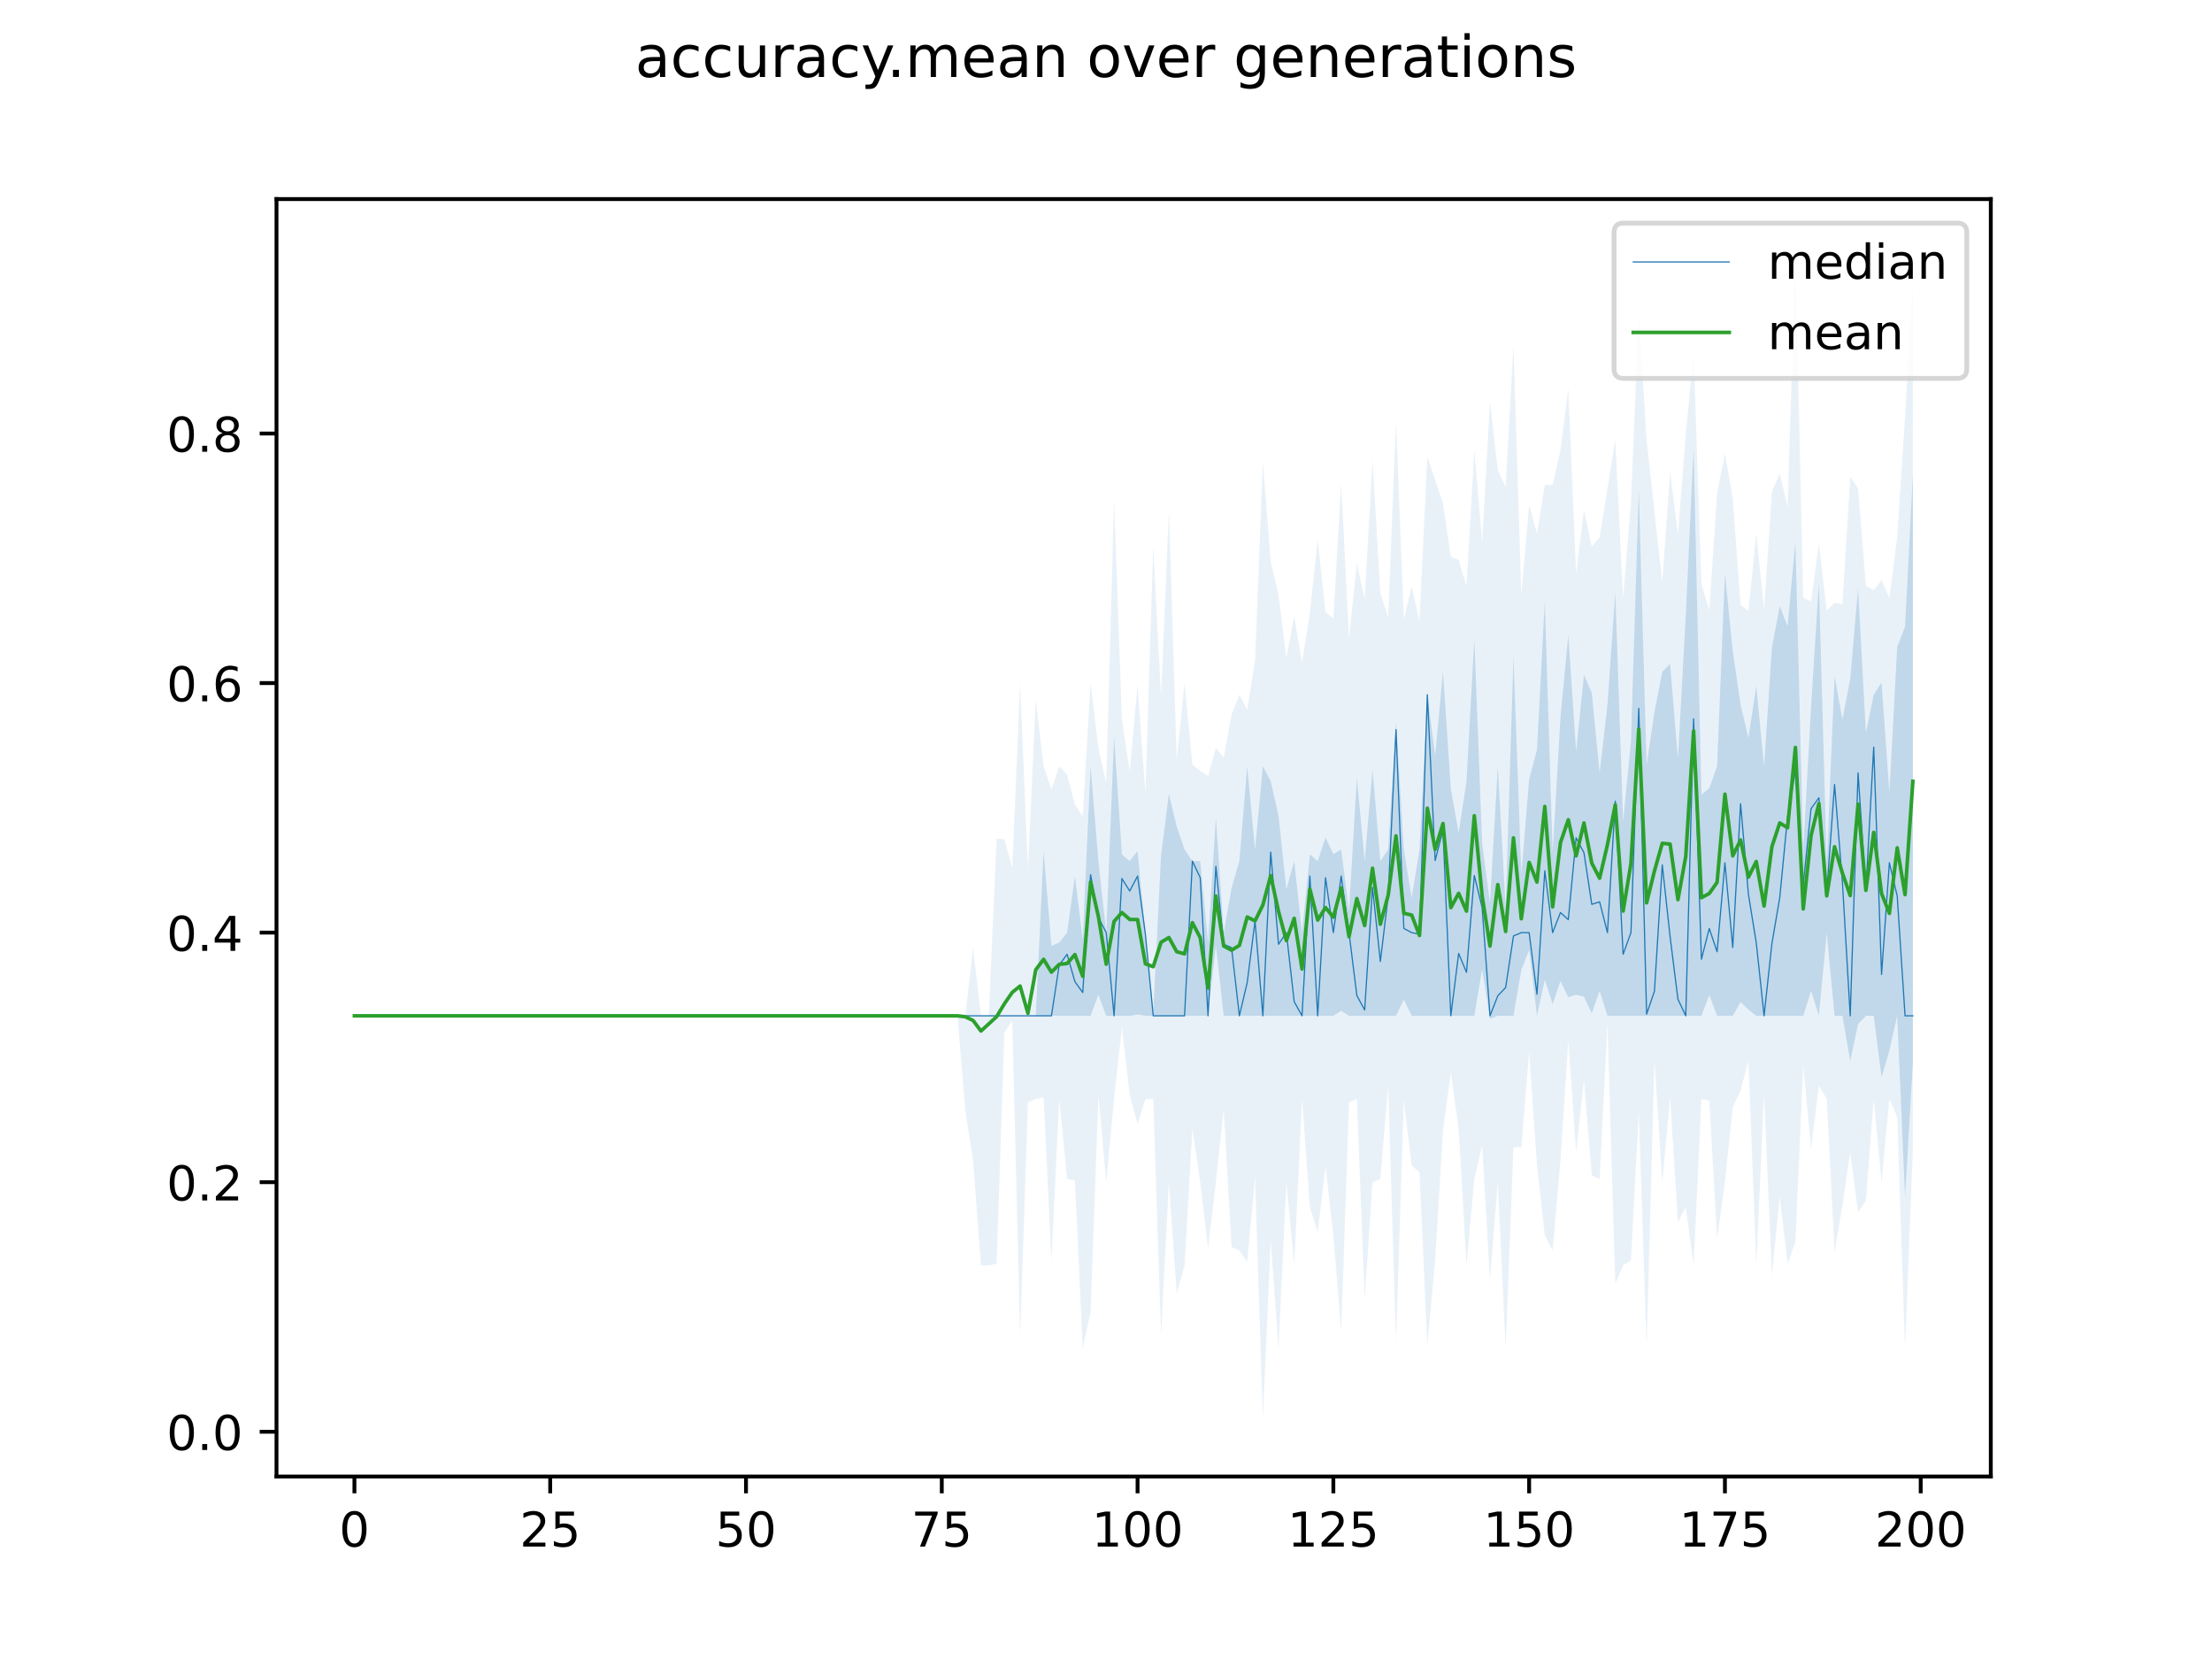 <?xml version="1.0" encoding="utf-8" standalone="no"?>
<!DOCTYPE svg PUBLIC "-//W3C//DTD SVG 1.1//EN"
  "http://www.w3.org/Graphics/SVG/1.1/DTD/svg11.dtd">
<!-- Created with matplotlib (https://matplotlib.org/) -->
<svg height="345.6pt" version="1.1" viewBox="0 0 460.8 345.6" width="460.8pt" xmlns="http://www.w3.org/2000/svg" xmlns:xlink="http://www.w3.org/1999/xlink">
 <defs>
  <style type="text/css">
*{stroke-linecap:butt;stroke-linejoin:round;}
  </style>
 </defs>
 <g id="figure_1">
  <g id="patch_1">
   <path d="M 0 345.6 
L 460.8 345.6 
L 460.8 0 
L 0 0 
z
" style="fill:#ffffff;"/>
  </g>
  <g id="axes_1">
   <g id="patch_2">
    <path d="M 57.6 307.584 
L 414.72 307.584 
L 414.72 41.472 
L 57.6 41.472 
z
" style="fill:#ffffff;"/>
   </g>
   <g id="PolyCollection_1">
    <path clip-path="url(#p0f87e8e28a)" d="M 73.833 211.613 
L 73.833 211.613 
L 75.464 211.613 
L 77.096 211.613 
L 78.727 211.613 
L 80.358 211.613 
L 81.99 211.613 
L 83.621 211.613 
L 85.253 211.613 
L 86.884 211.613 
L 88.516 211.613 
L 90.147 211.613 
L 91.778 211.613 
L 93.41 211.613 
L 95.041 211.613 
L 96.673 211.613 
L 98.304 211.613 
L 99.936 211.613 
L 101.567 211.613 
L 103.198 211.613 
L 104.83 211.613 
L 106.461 211.613 
L 108.093 211.613 
L 109.724 211.613 
L 111.356 211.613 
L 112.987 211.613 
L 114.618 211.613 
L 116.25 211.613 
L 117.881 211.613 
L 119.513 211.613 
L 121.144 211.613 
L 122.776 211.613 
L 124.407 211.613 
L 126.038 211.613 
L 127.67 211.613 
L 129.301 211.613 
L 130.933 211.613 
L 132.564 211.613 
L 134.196 211.613 
L 135.827 211.613 
L 137.458 211.613 
L 139.09 211.613 
L 140.721 211.613 
L 142.353 211.613 
L 143.984 211.613 
L 145.616 211.613 
L 147.247 211.613 
L 148.879 211.613 
L 150.51 211.613 
L 152.141 211.613 
L 153.773 211.613 
L 155.404 211.613 
L 157.036 211.613 
L 158.667 211.613 
L 160.299 211.613 
L 161.93 211.613 
L 163.561 211.613 
L 165.193 211.613 
L 166.824 211.613 
L 168.456 211.613 
L 170.087 211.613 
L 171.719 211.613 
L 173.35 211.613 
L 174.981 211.613 
L 176.613 211.613 
L 178.244 211.613 
L 179.876 211.613 
L 181.507 211.613 
L 183.139 211.613 
L 184.77 211.613 
L 186.401 211.613 
L 188.033 211.613 
L 189.664 211.613 
L 191.296 211.613 
L 192.927 211.613 
L 194.559 211.613 
L 196.19 211.613 
L 197.821 211.613 
L 199.453 211.613 
L 201.084 211.613 
L 202.716 211.613 
L 204.347 211.613 
L 205.979 211.613 
L 207.61 211.613 
L 209.241 211.613 
L 210.873 211.613 
L 212.504 211.613 
L 214.136 211.613 
L 215.767 211.613 
L 217.399 211.613 
L 219.03 211.613 
L 220.661 211.613 
L 222.293 211.613 
L 223.924 211.613 
L 225.556 211.613 
L 227.187 211.613 
L 228.819 207.194 
L 230.45 211.613 
L 232.081 211.613 
L 233.713 211.613 
L 235.344 211.613 
L 236.976 211.353 
L 238.607 211.613 
L 240.239 211.613 
L 241.87 211.613 
L 243.501 211.613 
L 245.133 211.613 
L 246.764 211.613 
L 248.396 211.613 
L 250.027 211.613 
L 251.659 211.613 
L 253.29 197.056 
L 254.921 211.613 
L 256.553 211.613 
L 258.184 211.613 
L 259.816 211.613 
L 261.447 211.613 
L 263.079 211.613 
L 264.71 211.613 
L 266.341 211.613 
L 267.973 211.613 
L 269.604 211.613 
L 271.236 211.613 
L 272.867 211.613 
L 274.499 211.613 
L 276.13 211.613 
L 277.761 211.613 
L 279.393 210.573 
L 281.024 211.613 
L 282.656 211.613 
L 284.287 211.613 
L 285.919 211.613 
L 287.55 211.613 
L 289.181 211.613 
L 290.813 211.613 
L 292.444 208.256 
L 294.076 211.613 
L 295.707 211.613 
L 297.339 211.613 
L 298.97 211.613 
L 300.601 211.613 
L 302.233 211.613 
L 303.864 211.613 
L 305.496 211.613 
L 307.127 211.613 
L 308.759 201.878 
L 310.39 212.22 
L 312.021 211.613 
L 313.653 211.613 
L 315.284 211.613 
L 316.916 202.076 
L 318.547 197.923 
L 320.179 211.613 
L 321.81 204.109 
L 323.441 209.187 
L 325.073 204.37 
L 326.704 207.757 
L 328.336 207.227 
L 329.967 207.64 
L 331.599 211.093 
L 333.23 206.414 
L 334.862 211.613 
L 336.493 211.613 
L 338.124 211.613 
L 339.756 211.613 
L 341.387 211.613 
L 343.019 211.613 
L 344.65 211.613 
L 346.282 211.613 
L 347.913 211.613 
L 349.544 211.613 
L 351.176 211.613 
L 352.807 211.613 
L 354.439 211.613 
L 356.07 207.288 
L 357.702 211.613 
L 359.333 211.613 
L 360.964 211.613 
L 362.596 208.741 
L 364.227 210.313 
L 365.859 211.613 
L 367.49 211.613 
L 369.122 211.613 
L 370.753 211.613 
L 372.384 211.613 
L 374.016 211.613 
L 375.647 211.613 
L 377.279 206.414 
L 378.91 211.613 
L 380.542 194.39 
L 382.173 211.613 
L 383.804 211.613 
L 385.436 221.058 
L 387.067 213.346 
L 388.699 211.613 
L 390.33 211.613 
L 391.962 224.437 
L 393.593 218.842 
L 395.224 211.613 
L 396.856 249.391 
L 398.487 221.318 
L 398.487 98.798 
L 398.487 98.798 
L 396.856 130.561 
L 395.224 134.757 
L 393.593 165.17 
L 391.962 142.158 
L 390.33 144.721 
L 388.699 152.693 
L 387.067 122.539 
L 385.436 141.421 
L 383.804 149.92 
L 382.173 140.799 
L 380.542 179.727 
L 378.91 121.5 
L 377.279 147.234 
L 375.647 176.954 
L 374.016 112.835 
L 372.384 130.47 
L 370.753 126.265 
L 369.122 134.93 
L 367.49 159.625 
L 365.859 142.902 
L 364.227 153.733 
L 362.596 146.801 
L 360.964 135.71 
L 359.333 119.42 
L 357.702 159.625 
L 356.07 164.217 
L 354.439 165.517 
L 352.807 93.253 
L 351.176 128.277 
L 349.544 158.065 
L 347.913 138.309 
L 346.282 139.956 
L 344.65 148.329 
L 343.019 159.365 
L 341.387 102.004 
L 339.756 154.512 
L 338.124 171.062 
L 336.493 123.377 
L 334.862 146.846 
L 333.23 161.011 
L 331.599 144.375 
L 329.967 140.562 
L 328.336 156.592 
L 326.704 132.244 
L 325.073 149.487 
L 323.441 177.499 
L 321.81 125.334 
L 320.179 156.159 
L 318.547 162.397 
L 316.916 182.176 
L 315.284 136.75 
L 313.653 189.085 
L 312.021 159.625 
L 310.39 188.045 
L 308.759 175.687 
L 307.127 133.048 
L 305.496 162.831 
L 303.864 173.458 
L 302.233 164.304 
L 300.601 139.852 
L 298.97 157.458 
L 297.339 144.721 
L 295.707 176.954 
L 294.076 187.03 
L 292.444 176.954 
L 290.813 150.267 
L 289.181 176.954 
L 287.55 179.38 
L 285.919 160.318 
L 284.287 179.38 
L 282.656 162.051 
L 281.024 189.691 
L 279.393 176.954 
L 277.761 177.936 
L 276.13 174.454 
L 274.499 179.38 
L 272.867 177.994 
L 271.236 194.284 
L 269.604 179.38 
L 267.973 185.299 
L 266.341 169.936 
L 264.71 162.744 
L 263.079 159.625 
L 261.447 176.954 
L 259.816 159.625 
L 258.184 179.38 
L 256.553 185.012 
L 254.921 194.284 
L 253.29 170.343 
L 251.659 196.19 
L 250.027 179.38 
L 248.396 179.38 
L 246.764 176.954 
L 245.133 172.24 
L 243.501 165.369 
L 241.87 178.178 
L 240.239 210.898 
L 238.607 194.284 
L 236.976 177.301 
L 235.344 179.38 
L 233.713 177.994 
L 232.081 153.386 
L 230.45 194.284 
L 228.819 179.38 
L 227.187 159.625 
L 225.556 195.67 
L 223.924 182.5 
L 222.293 194.284 
L 220.661 196.363 
L 219.03 197.056 
L 217.399 177.301 
L 215.767 211.613 
L 214.136 211.613 
L 212.504 211.613 
L 210.873 211.613 
L 209.241 211.613 
L 207.61 211.613 
L 205.979 211.613 
L 204.347 211.613 
L 202.716 211.613 
L 201.084 211.613 
L 199.453 211.613 
L 197.821 211.613 
L 196.19 211.613 
L 194.559 211.613 
L 192.927 211.613 
L 191.296 211.613 
L 189.664 211.613 
L 188.033 211.613 
L 186.401 211.613 
L 184.77 211.613 
L 183.139 211.613 
L 181.507 211.613 
L 179.876 211.613 
L 178.244 211.613 
L 176.613 211.613 
L 174.981 211.613 
L 173.35 211.613 
L 171.719 211.613 
L 170.087 211.613 
L 168.456 211.613 
L 166.824 211.613 
L 165.193 211.613 
L 163.561 211.613 
L 161.93 211.613 
L 160.299 211.613 
L 158.667 211.613 
L 157.036 211.613 
L 155.404 211.613 
L 153.773 211.613 
L 152.141 211.613 
L 150.51 211.613 
L 148.879 211.613 
L 147.247 211.613 
L 145.616 211.613 
L 143.984 211.613 
L 142.353 211.613 
L 140.721 211.613 
L 139.09 211.613 
L 137.458 211.613 
L 135.827 211.613 
L 134.196 211.613 
L 132.564 211.613 
L 130.933 211.613 
L 129.301 211.613 
L 127.67 211.613 
L 126.038 211.613 
L 124.407 211.613 
L 122.776 211.613 
L 121.144 211.613 
L 119.513 211.613 
L 117.881 211.613 
L 116.25 211.613 
L 114.618 211.613 
L 112.987 211.613 
L 111.356 211.613 
L 109.724 211.613 
L 108.093 211.613 
L 106.461 211.613 
L 104.83 211.613 
L 103.198 211.613 
L 101.567 211.613 
L 99.936 211.613 
L 98.304 211.613 
L 96.673 211.613 
L 95.041 211.613 
L 93.41 211.613 
L 91.778 211.613 
L 90.147 211.613 
L 88.516 211.613 
L 86.884 211.613 
L 85.253 211.613 
L 83.621 211.613 
L 81.99 211.613 
L 80.358 211.613 
L 78.727 211.613 
L 77.096 211.613 
L 75.464 211.613 
L 73.833 211.613 
z
" style="fill:#1f77b4;fill-opacity:0.2;"/>
   </g>
   <g id="PolyCollection_2">
    <path clip-path="url(#p0f87e8e28a)" d="M 73.833 211.613 
L 73.833 211.613 
L 75.464 211.613 
L 77.096 211.613 
L 78.727 211.613 
L 80.358 211.613 
L 81.99 211.613 
L 83.621 211.613 
L 85.253 211.613 
L 86.884 211.613 
L 88.516 211.613 
L 90.147 211.613 
L 91.778 211.613 
L 93.41 211.613 
L 95.041 211.613 
L 96.673 211.613 
L 98.304 211.613 
L 99.936 211.613 
L 101.567 211.613 
L 103.198 211.613 
L 104.83 211.613 
L 106.461 211.613 
L 108.093 211.613 
L 109.724 211.613 
L 111.356 211.613 
L 112.987 211.613 
L 114.618 211.613 
L 116.25 211.613 
L 117.881 211.613 
L 119.513 211.613 
L 121.144 211.613 
L 122.776 211.613 
L 124.407 211.613 
L 126.038 211.613 
L 127.67 211.613 
L 129.301 211.613 
L 130.933 211.613 
L 132.564 211.613 
L 134.196 211.613 
L 135.827 211.613 
L 137.458 211.613 
L 139.09 211.613 
L 140.721 211.613 
L 142.353 211.613 
L 143.984 211.613 
L 145.616 211.613 
L 147.247 211.613 
L 148.879 211.613 
L 150.51 211.613 
L 152.141 211.613 
L 153.773 211.613 
L 155.404 211.613 
L 157.036 211.613 
L 158.667 211.613 
L 160.299 211.613 
L 161.93 211.613 
L 163.561 211.613 
L 165.193 211.613 
L 166.824 211.613 
L 168.456 211.613 
L 170.087 211.613 
L 171.719 211.613 
L 173.35 211.613 
L 174.981 211.613 
L 176.613 211.613 
L 178.244 211.613 
L 179.876 211.613 
L 181.507 211.613 
L 183.139 211.613 
L 184.77 211.613 
L 186.401 211.613 
L 188.033 211.613 
L 189.664 211.613 
L 191.296 211.613 
L 192.927 211.613 
L 194.559 211.613 
L 196.19 211.613 
L 197.821 211.613 
L 199.453 211.613 
L 201.084 231.265 
L 202.716 241.853 
L 204.347 263.602 
L 205.979 263.602 
L 207.61 263.255 
L 209.241 215.079 
L 210.873 212.653 
L 212.504 278.505 
L 214.136 229.636 
L 215.767 228.943 
L 217.399 228.596 
L 219.03 262.562 
L 220.661 228.943 
L 222.293 245.579 
L 223.924 245.926 
L 225.556 280.931 
L 227.187 273.306 
L 228.819 228.249 
L 230.45 246.272 
L 232.081 228.943 
L 233.713 214.039 
L 235.344 228.249 
L 236.976 234.142 
L 238.607 228.943 
L 240.239 228.943 
L 241.87 278.158 
L 243.501 246.272 
L 245.133 269.494 
L 246.764 263.602 
L 248.396 235.181 
L 250.027 246.272 
L 251.659 260.136 
L 253.29 246.272 
L 254.921 231.022 
L 256.553 259.789 
L 258.184 260.482 
L 259.816 262.909 
L 261.447 245.232 
L 263.079 295.488 
L 264.71 258.403 
L 266.341 280.931 
L 267.973 246.272 
L 269.604 263.602 
L 271.236 228.943 
L 272.867 251.471 
L 274.499 256.67 
L 276.13 243.153 
L 277.761 257.363 
L 279.393 277.465 
L 281.024 229.636 
L 282.656 228.943 
L 284.287 270.534 
L 285.919 246.272 
L 287.55 245.579 
L 289.181 226.17 
L 290.813 279.545 
L 292.444 229.289 
L 294.076 242.806 
L 295.707 244.193 
L 297.339 280.238 
L 298.97 262.562 
L 300.601 235.528 
L 302.233 223.397 
L 303.864 235.181 
L 305.496 263.602 
L 307.127 245.579 
L 308.759 238.647 
L 310.39 266.721 
L 312.021 246.272 
L 313.653 280.931 
L 315.284 238.994 
L 316.916 238.994 
L 318.547 219.238 
L 320.179 242.806 
L 321.81 257.363 
L 323.441 260.482 
L 325.073 241.767 
L 326.704 216.812 
L 328.336 240.034 
L 329.967 225.13 
L 331.599 244.886 
L 333.23 245.579 
L 334.862 213.45 
L 336.493 267.414 
L 338.124 263.602 
L 339.756 262.562 
L 341.387 231.715 
L 343.019 280.585 
L 344.65 220.971 
L 346.282 246.272 
L 347.913 228.596 
L 349.544 254.59 
L 351.176 251.471 
L 352.807 263.602 
L 354.439 228.943 
L 356.07 229.289 
L 357.702 258.056 
L 359.333 246.272 
L 360.964 230.676 
L 362.596 227.21 
L 364.227 220.971 
L 365.859 263.602 
L 367.49 227.903 
L 369.122 265.681 
L 370.753 249.391 
L 372.384 263.255 
L 374.016 258.749 
L 375.647 222.011 
L 377.279 239.34 
L 378.91 226.17 
L 380.542 228.943 
L 382.173 260.829 
L 383.804 251.124 
L 385.436 240.034 
L 387.067 252.511 
L 388.699 250.085 
L 390.33 228.943 
L 391.962 246.272 
L 393.593 228.943 
L 395.224 232.755 
L 396.856 280.931 
L 398.487 239.687 
L 398.487 58.767 
L 398.487 58.767 
L 396.856 86.841 
L 395.224 111.795 
L 393.593 124.619 
L 391.962 120.807 
L 390.33 122.946 
L 388.699 122.004 
L 387.067 101.744 
L 385.436 99.318 
L 383.804 125.873 
L 382.173 125.555 
L 380.542 127.23 
L 378.91 113.182 
L 377.279 125.3 
L 375.647 124.516 
L 374.016 53.568 
L 372.384 105.557 
L 370.753 98.625 
L 369.122 102.437 
L 367.49 126.998 
L 365.859 111.102 
L 364.227 127.25 
L 362.596 126.071 
L 360.964 103.824 
L 359.333 94.466 
L 357.702 102.784 
L 356.07 127.103 
L 354.439 121.665 
L 352.807 73.67 
L 351.176 90.307 
L 349.544 111.317 
L 347.913 98.278 
L 346.282 121.153 
L 344.65 106.596 
L 343.019 91.693 
L 341.387 65.699 
L 339.756 104.517 
L 338.124 124.572 
L 336.493 91.693 
L 334.862 101.744 
L 333.23 111.934 
L 331.599 113.875 
L 329.967 106.25 
L 328.336 119.487 
L 326.704 80.949 
L 325.073 93.772 
L 323.441 101.051 
L 321.81 101.051 
L 320.179 111.102 
L 318.547 105.21 
L 316.916 123.746 
L 315.284 71.937 
L 313.653 101.397 
L 312.021 97.932 
L 310.39 83.721 
L 308.759 112.835 
L 307.127 93.772 
L 305.496 122.054 
L 303.864 116.647 
L 302.233 115.954 
L 300.601 104.863 
L 298.97 100.011 
L 297.339 95.159 
L 295.707 129.351 
L 294.076 122.193 
L 292.444 129.042 
L 290.813 87.534 
L 289.181 128.639 
L 287.55 123.489 
L 285.919 95.852 
L 284.287 124.702 
L 282.656 117.341 
L 281.024 132.954 
L 279.393 100.704 
L 277.761 128.857 
L 276.13 127.491 
L 274.499 112.488 
L 272.867 127.738 
L 271.236 137.992 
L 269.604 128.431 
L 267.973 137.033 
L 266.341 123.926 
L 264.71 116.994 
L 263.079 96.199 
L 261.447 137.616 
L 259.816 147.841 
L 258.184 144.721 
L 256.553 148.88 
L 254.921 157.826 
L 253.29 155.812 
L 251.659 161.655 
L 250.027 160.612 
L 248.396 159.278 
L 246.764 142.295 
L 245.133 158.186 
L 243.501 106.25 
L 241.87 145.068 
L 240.239 113.875 
L 238.607 165.17 
L 236.976 142.642 
L 235.344 160.664 
L 233.713 149.92 
L 232.081 103.824 
L 230.45 163.091 
L 228.819 155.812 
L 227.187 142.295 
L 225.556 170.022 
L 223.924 167.596 
L 222.293 161.358 
L 220.661 159.625 
L 219.03 164.477 
L 217.399 159.625 
L 215.767 145.761 
L 214.136 180.94 
L 212.504 142.295 
L 210.873 180.767 
L 209.241 174.842 
L 207.61 174.701 
L 205.979 211.613 
L 204.347 211.613 
L 202.716 197.403 
L 201.084 211.613 
L 199.453 211.613 
L 197.821 211.613 
L 196.19 211.613 
L 194.559 211.613 
L 192.927 211.613 
L 191.296 211.613 
L 189.664 211.613 
L 188.033 211.613 
L 186.401 211.613 
L 184.77 211.613 
L 183.139 211.613 
L 181.507 211.613 
L 179.876 211.613 
L 178.244 211.613 
L 176.613 211.613 
L 174.981 211.613 
L 173.35 211.613 
L 171.719 211.613 
L 170.087 211.613 
L 168.456 211.613 
L 166.824 211.613 
L 165.193 211.613 
L 163.561 211.613 
L 161.93 211.613 
L 160.299 211.613 
L 158.667 211.613 
L 157.036 211.613 
L 155.404 211.613 
L 153.773 211.613 
L 152.141 211.613 
L 150.51 211.613 
L 148.879 211.613 
L 147.247 211.613 
L 145.616 211.613 
L 143.984 211.613 
L 142.353 211.613 
L 140.721 211.613 
L 139.09 211.613 
L 137.458 211.613 
L 135.827 211.613 
L 134.196 211.613 
L 132.564 211.613 
L 130.933 211.613 
L 129.301 211.613 
L 127.67 211.613 
L 126.038 211.613 
L 124.407 211.613 
L 122.776 211.613 
L 121.144 211.613 
L 119.513 211.613 
L 117.881 211.613 
L 116.25 211.613 
L 114.618 211.613 
L 112.987 211.613 
L 111.356 211.613 
L 109.724 211.613 
L 108.093 211.613 
L 106.461 211.613 
L 104.83 211.613 
L 103.198 211.613 
L 101.567 211.613 
L 99.936 211.613 
L 98.304 211.613 
L 96.673 211.613 
L 95.041 211.613 
L 93.41 211.613 
L 91.778 211.613 
L 90.147 211.613 
L 88.516 211.613 
L 86.884 211.613 
L 85.253 211.613 
L 83.621 211.613 
L 81.99 211.613 
L 80.358 211.613 
L 78.727 211.613 
L 77.096 211.613 
L 75.464 211.613 
L 73.833 211.613 
z
" style="fill:#1f77b4;fill-opacity:0.1;"/>
   </g>
   <g id="matplotlib.axis_1">
    <g id="xtick_1">
     <g id="line2d_1">
      <defs>
       <path d="M 0 0 
L 0 3.5 
" id="m8b67ce5048" style="stroke:#000000;stroke-width:0.8;"/>
      </defs>
      <g>
       <use style="stroke:#000000;stroke-width:0.8;" x="73.833" xlink:href="#m8b67ce5048" y="307.584"/>
      </g>
     </g>
     <g id="text_1">
      <!-- 0 -->
      <defs>
       <path d="M 31.781 66.406 
Q 24.172 66.406 20.328 58.906 
Q 16.5 51.422 16.5 36.375 
Q 16.5 21.391 20.328 13.891 
Q 24.172 6.391 31.781 6.391 
Q 39.453 6.391 43.281 13.891 
Q 47.125 21.391 47.125 36.375 
Q 47.125 51.422 43.281 58.906 
Q 39.453 66.406 31.781 66.406 
z
M 31.781 74.219 
Q 44.047 74.219 50.516 64.516 
Q 56.984 54.828 56.984 36.375 
Q 56.984 17.969 50.516 8.266 
Q 44.047 -1.422 31.781 -1.422 
Q 19.531 -1.422 13.062 8.266 
Q 6.594 17.969 6.594 36.375 
Q 6.594 54.828 13.062 64.516 
Q 19.531 74.219 31.781 74.219 
z
" id="DejaVuSans-48"/>
      </defs>
      <g transform="translate(70.651 322.182)scale(0.1 -0.1)">
       <use xlink:href="#DejaVuSans-48"/>
      </g>
     </g>
    </g>
    <g id="xtick_2">
     <g id="line2d_2">
      <g>
       <use style="stroke:#000000;stroke-width:0.8;" x="114.618" xlink:href="#m8b67ce5048" y="307.584"/>
      </g>
     </g>
     <g id="text_2">
      <!-- 25 -->
      <defs>
       <path d="M 19.188 8.297 
L 53.609 8.297 
L 53.609 0 
L 7.328 0 
L 7.328 8.297 
Q 12.938 14.109 22.625 23.891 
Q 32.328 33.688 34.812 36.531 
Q 39.547 41.844 41.422 45.531 
Q 43.312 49.219 43.312 52.781 
Q 43.312 58.594 39.234 62.25 
Q 35.156 65.922 28.609 65.922 
Q 23.969 65.922 18.812 64.312 
Q 13.672 62.703 7.812 59.422 
L 7.812 69.391 
Q 13.766 71.781 18.938 73 
Q 24.125 74.219 28.422 74.219 
Q 39.75 74.219 46.484 68.547 
Q 53.219 62.891 53.219 53.422 
Q 53.219 48.922 51.531 44.891 
Q 49.859 40.875 45.406 35.406 
Q 44.188 33.984 37.641 27.219 
Q 31.109 20.453 19.188 8.297 
z
" id="DejaVuSans-50"/>
       <path d="M 10.797 72.906 
L 49.516 72.906 
L 49.516 64.594 
L 19.828 64.594 
L 19.828 46.734 
Q 21.969 47.469 24.109 47.828 
Q 26.266 48.188 28.422 48.188 
Q 40.625 48.188 47.75 41.5 
Q 54.891 34.812 54.891 23.391 
Q 54.891 11.625 47.562 5.094 
Q 40.234 -1.422 26.906 -1.422 
Q 22.312 -1.422 17.547 -0.641 
Q 12.797 0.141 7.719 1.703 
L 7.719 11.625 
Q 12.109 9.234 16.797 8.062 
Q 21.484 6.891 26.703 6.891 
Q 35.156 6.891 40.078 11.328 
Q 45.016 15.766 45.016 23.391 
Q 45.016 31 40.078 35.438 
Q 35.156 39.891 26.703 39.891 
Q 22.75 39.891 18.812 39.016 
Q 14.891 38.141 10.797 36.281 
z
" id="DejaVuSans-53"/>
      </defs>
      <g transform="translate(108.256 322.182)scale(0.1 -0.1)">
       <use xlink:href="#DejaVuSans-50"/>
       <use x="63.623" xlink:href="#DejaVuSans-53"/>
      </g>
     </g>
    </g>
    <g id="xtick_3">
     <g id="line2d_3">
      <g>
       <use style="stroke:#000000;stroke-width:0.8;" x="155.404" xlink:href="#m8b67ce5048" y="307.584"/>
      </g>
     </g>
     <g id="text_3">
      <!-- 50 -->
      <g transform="translate(149.042 322.182)scale(0.1 -0.1)">
       <use xlink:href="#DejaVuSans-53"/>
       <use x="63.623" xlink:href="#DejaVuSans-48"/>
      </g>
     </g>
    </g>
    <g id="xtick_4">
     <g id="line2d_4">
      <g>
       <use style="stroke:#000000;stroke-width:0.8;" x="196.19" xlink:href="#m8b67ce5048" y="307.584"/>
      </g>
     </g>
     <g id="text_4">
      <!-- 75 -->
      <defs>
       <path d="M 8.203 72.906 
L 55.078 72.906 
L 55.078 68.703 
L 28.609 0 
L 18.312 0 
L 43.219 64.594 
L 8.203 64.594 
z
" id="DejaVuSans-55"/>
      </defs>
      <g transform="translate(189.827 322.182)scale(0.1 -0.1)">
       <use xlink:href="#DejaVuSans-55"/>
       <use x="63.623" xlink:href="#DejaVuSans-53"/>
      </g>
     </g>
    </g>
    <g id="xtick_5">
     <g id="line2d_5">
      <g>
       <use style="stroke:#000000;stroke-width:0.8;" x="236.976" xlink:href="#m8b67ce5048" y="307.584"/>
      </g>
     </g>
     <g id="text_5">
      <!-- 100 -->
      <defs>
       <path d="M 12.406 8.297 
L 28.516 8.297 
L 28.516 63.922 
L 10.984 60.406 
L 10.984 69.391 
L 28.422 72.906 
L 38.281 72.906 
L 38.281 8.297 
L 54.391 8.297 
L 54.391 0 
L 12.406 0 
z
" id="DejaVuSans-49"/>
      </defs>
      <g transform="translate(227.432 322.182)scale(0.1 -0.1)">
       <use xlink:href="#DejaVuSans-49"/>
       <use x="63.623" xlink:href="#DejaVuSans-48"/>
       <use x="127.246" xlink:href="#DejaVuSans-48"/>
      </g>
     </g>
    </g>
    <g id="xtick_6">
     <g id="line2d_6">
      <g>
       <use style="stroke:#000000;stroke-width:0.8;" x="277.761" xlink:href="#m8b67ce5048" y="307.584"/>
      </g>
     </g>
     <g id="text_6">
      <!-- 125 -->
      <g transform="translate(268.218 322.182)scale(0.1 -0.1)">
       <use xlink:href="#DejaVuSans-49"/>
       <use x="63.623" xlink:href="#DejaVuSans-50"/>
       <use x="127.246" xlink:href="#DejaVuSans-53"/>
      </g>
     </g>
    </g>
    <g id="xtick_7">
     <g id="line2d_7">
      <g>
       <use style="stroke:#000000;stroke-width:0.8;" x="318.547" xlink:href="#m8b67ce5048" y="307.584"/>
      </g>
     </g>
     <g id="text_7">
      <!-- 150 -->
      <g transform="translate(309.003 322.182)scale(0.1 -0.1)">
       <use xlink:href="#DejaVuSans-49"/>
       <use x="63.623" xlink:href="#DejaVuSans-53"/>
       <use x="127.246" xlink:href="#DejaVuSans-48"/>
      </g>
     </g>
    </g>
    <g id="xtick_8">
     <g id="line2d_8">
      <g>
       <use style="stroke:#000000;stroke-width:0.8;" x="359.333" xlink:href="#m8b67ce5048" y="307.584"/>
      </g>
     </g>
     <g id="text_8">
      <!-- 175 -->
      <g transform="translate(349.789 322.182)scale(0.1 -0.1)">
       <use xlink:href="#DejaVuSans-49"/>
       <use x="63.623" xlink:href="#DejaVuSans-55"/>
       <use x="127.246" xlink:href="#DejaVuSans-53"/>
      </g>
     </g>
    </g>
    <g id="xtick_9">
     <g id="line2d_9">
      <g>
       <use style="stroke:#000000;stroke-width:0.8;" x="400.119" xlink:href="#m8b67ce5048" y="307.584"/>
      </g>
     </g>
     <g id="text_9">
      <!-- 200 -->
      <g transform="translate(390.575 322.182)scale(0.1 -0.1)">
       <use xlink:href="#DejaVuSans-50"/>
       <use x="63.623" xlink:href="#DejaVuSans-48"/>
       <use x="127.246" xlink:href="#DejaVuSans-48"/>
      </g>
     </g>
    </g>
   </g>
   <g id="matplotlib.axis_2">
    <g id="ytick_1">
     <g id="line2d_10">
      <defs>
       <path d="M 0 0 
L -3.5 0 
" id="m42ddd121d0" style="stroke:#000000;stroke-width:0.8;"/>
      </defs>
      <g>
       <use style="stroke:#000000;stroke-width:0.8;" x="57.6" xlink:href="#m42ddd121d0" y="298.261"/>
      </g>
     </g>
     <g id="text_10">
      <!-- 0.0 -->
      <defs>
       <path d="M 10.688 12.406 
L 21 12.406 
L 21 0 
L 10.688 0 
z
" id="DejaVuSans-46"/>
      </defs>
      <g transform="translate(34.697 302.06)scale(0.1 -0.1)">
       <use xlink:href="#DejaVuSans-48"/>
       <use x="63.623" xlink:href="#DejaVuSans-46"/>
       <use x="95.41" xlink:href="#DejaVuSans-48"/>
      </g>
     </g>
    </g>
    <g id="ytick_2">
     <g id="line2d_11">
      <g>
       <use style="stroke:#000000;stroke-width:0.8;" x="57.6" xlink:href="#m42ddd121d0" y="246.272"/>
      </g>
     </g>
     <g id="text_11">
      <!-- 0.2 -->
      <g transform="translate(34.697 250.071)scale(0.1 -0.1)">
       <use xlink:href="#DejaVuSans-48"/>
       <use x="63.623" xlink:href="#DejaVuSans-46"/>
       <use x="95.41" xlink:href="#DejaVuSans-50"/>
      </g>
     </g>
    </g>
    <g id="ytick_3">
     <g id="line2d_12">
      <g>
       <use style="stroke:#000000;stroke-width:0.8;" x="57.6" xlink:href="#m42ddd121d0" y="194.284"/>
      </g>
     </g>
     <g id="text_12">
      <!-- 0.4 -->
      <defs>
       <path d="M 37.797 64.312 
L 12.891 25.391 
L 37.797 25.391 
z
M 35.203 72.906 
L 47.609 72.906 
L 47.609 25.391 
L 58.016 25.391 
L 58.016 17.188 
L 47.609 17.188 
L 47.609 0 
L 37.797 0 
L 37.797 17.188 
L 4.891 17.188 
L 4.891 26.703 
z
" id="DejaVuSans-52"/>
      </defs>
      <g transform="translate(34.697 198.083)scale(0.1 -0.1)">
       <use xlink:href="#DejaVuSans-48"/>
       <use x="63.623" xlink:href="#DejaVuSans-46"/>
       <use x="95.41" xlink:href="#DejaVuSans-52"/>
      </g>
     </g>
    </g>
    <g id="ytick_4">
     <g id="line2d_13">
      <g>
       <use style="stroke:#000000;stroke-width:0.8;" x="57.6" xlink:href="#m42ddd121d0" y="142.295"/>
      </g>
     </g>
     <g id="text_13">
      <!-- 0.6 -->
      <defs>
       <path d="M 33.016 40.375 
Q 26.375 40.375 22.484 35.828 
Q 18.609 31.297 18.609 23.391 
Q 18.609 15.531 22.484 10.953 
Q 26.375 6.391 33.016 6.391 
Q 39.656 6.391 43.531 10.953 
Q 47.406 15.531 47.406 23.391 
Q 47.406 31.297 43.531 35.828 
Q 39.656 40.375 33.016 40.375 
z
M 52.594 71.297 
L 52.594 62.312 
Q 48.875 64.062 45.094 64.984 
Q 41.312 65.922 37.594 65.922 
Q 27.828 65.922 22.672 59.328 
Q 17.531 52.734 16.797 39.406 
Q 19.672 43.656 24.016 45.922 
Q 28.375 48.188 33.594 48.188 
Q 44.578 48.188 50.953 41.516 
Q 57.328 34.859 57.328 23.391 
Q 57.328 12.156 50.688 5.359 
Q 44.047 -1.422 33.016 -1.422 
Q 20.359 -1.422 13.672 8.266 
Q 6.984 17.969 6.984 36.375 
Q 6.984 53.656 15.188 63.938 
Q 23.391 74.219 37.203 74.219 
Q 40.922 74.219 44.703 73.484 
Q 48.484 72.75 52.594 71.297 
z
" id="DejaVuSans-54"/>
      </defs>
      <g transform="translate(34.697 146.094)scale(0.1 -0.1)">
       <use xlink:href="#DejaVuSans-48"/>
       <use x="63.623" xlink:href="#DejaVuSans-46"/>
       <use x="95.41" xlink:href="#DejaVuSans-54"/>
      </g>
     </g>
    </g>
    <g id="ytick_5">
     <g id="line2d_14">
      <g>
       <use style="stroke:#000000;stroke-width:0.8;" x="57.6" xlink:href="#m42ddd121d0" y="90.307"/>
      </g>
     </g>
     <g id="text_14">
      <!-- 0.8 -->
      <defs>
       <path d="M 31.781 34.625 
Q 24.75 34.625 20.719 30.859 
Q 16.703 27.094 16.703 20.516 
Q 16.703 13.922 20.719 10.156 
Q 24.75 6.391 31.781 6.391 
Q 38.812 6.391 42.859 10.172 
Q 46.922 13.969 46.922 20.516 
Q 46.922 27.094 42.891 30.859 
Q 38.875 34.625 31.781 34.625 
z
M 21.922 38.812 
Q 15.578 40.375 12.031 44.719 
Q 8.5 49.078 8.5 55.328 
Q 8.5 64.062 14.719 69.141 
Q 20.953 74.219 31.781 74.219 
Q 42.672 74.219 48.875 69.141 
Q 55.078 64.062 55.078 55.328 
Q 55.078 49.078 51.531 44.719 
Q 48 40.375 41.703 38.812 
Q 48.828 37.156 52.797 32.312 
Q 56.781 27.484 56.781 20.516 
Q 56.781 9.906 50.312 4.234 
Q 43.844 -1.422 31.781 -1.422 
Q 19.734 -1.422 13.25 4.234 
Q 6.781 9.906 6.781 20.516 
Q 6.781 27.484 10.781 32.312 
Q 14.797 37.156 21.922 38.812 
z
M 18.312 54.391 
Q 18.312 48.734 21.844 45.562 
Q 25.391 42.391 31.781 42.391 
Q 38.141 42.391 41.719 45.562 
Q 45.312 48.734 45.312 54.391 
Q 45.312 60.062 41.719 63.234 
Q 38.141 66.406 31.781 66.406 
Q 25.391 66.406 21.844 63.234 
Q 18.312 60.062 18.312 54.391 
z
" id="DejaVuSans-56"/>
      </defs>
      <g transform="translate(34.697 94.106)scale(0.1 -0.1)">
       <use xlink:href="#DejaVuSans-48"/>
       <use x="63.623" xlink:href="#DejaVuSans-46"/>
       <use x="95.41" xlink:href="#DejaVuSans-56"/>
      </g>
     </g>
    </g>
   </g>
   <g id="line2d_15">
    <path clip-path="url(#p0f87e8e28a)" d="M 73.833 211.613 
L 219.03 211.613 
L 220.661 201.016 
L 222.293 198.789 
L 223.924 204.508 
L 225.556 206.761 
L 227.187 182.232 
L 228.819 191.156 
L 230.45 194.284 
L 232.081 211.613 
L 233.713 183.019 
L 235.344 185.619 
L 236.976 182.5 
L 238.607 194.63 
L 240.239 211.613 
L 246.764 211.613 
L 248.396 179.38 
L 250.027 182.846 
L 251.659 211.613 
L 253.29 180.468 
L 254.921 196.71 
L 256.553 197.403 
L 258.184 211.613 
L 259.816 204.681 
L 261.447 191.858 
L 263.079 211.613 
L 264.71 177.532 
L 266.341 196.71 
L 267.973 194.284 
L 269.604 208.667 
L 271.236 211.613 
L 272.867 182.5 
L 274.499 211.613 
L 276.13 182.846 
L 277.761 194.284 
L 279.393 182.5 
L 281.024 194.284 
L 282.656 207.393 
L 284.287 210.391 
L 285.919 184.87 
L 287.55 200.293 
L 289.181 186.736 
L 290.813 152 
L 292.444 193.409 
L 294.076 194.284 
L 295.707 194.605 
L 297.339 144.721 
L 298.97 179.267 
L 300.601 172.861 
L 302.233 211.613 
L 303.864 198.616 
L 305.496 202.562 
L 307.127 182.386 
L 308.759 189.085 
L 310.39 211.613 
L 312.021 207.438 
L 313.653 205.721 
L 315.284 194.977 
L 316.916 194.284 
L 318.547 194.284 
L 320.179 207.124 
L 321.81 181.4 
L 323.441 194.284 
L 325.073 190.105 
L 326.704 191.583 
L 328.336 174.528 
L 329.967 177.647 
L 331.599 188.392 
L 333.23 187.872 
L 334.862 194.284 
L 336.493 166.903 
L 338.124 198.789 
L 339.756 194.284 
L 341.387 147.575 
L 343.019 211.267 
L 344.65 206.488 
L 346.282 180.169 
L 347.913 195.15 
L 349.544 208.147 
L 351.176 211.613 
L 352.807 149.747 
L 354.439 199.829 
L 356.07 193.417 
L 357.702 198.263 
L 359.333 179.741 
L 360.964 197.377 
L 362.596 167.423 
L 364.227 186.312 
L 365.859 196.363 
L 367.49 211.613 
L 369.122 196.536 
L 370.753 187.005 
L 372.384 170.196 
L 374.016 160.664 
L 375.647 184.233 
L 377.279 168.463 
L 378.91 166.21 
L 380.542 185.965 
L 382.173 163.437 
L 383.804 183.713 
L 385.436 211.613 
L 387.067 161.011 
L 388.699 185.272 
L 390.33 155.639 
L 391.962 203 
L 393.593 179.727 
L 395.224 186.659 
L 396.856 211.613 
L 398.487 211.613 
L 398.487 211.613 
" style="fill:none;stroke:#1f77b4;stroke-linecap:square;stroke-width:0.25;"/>
   </g>
   <g id="line2d_16">
    <path clip-path="url(#p0f87e8e28a)" d="M 73.833 211.613 
L 199.453 211.613 
L 201.084 211.81 
L 202.716 212.585 
L 204.347 214.783 
L 207.61 211.799 
L 209.241 209.09 
L 210.873 206.724 
L 212.504 205.41 
L 214.136 211.087 
L 215.767 202.026 
L 217.399 199.842 
L 219.03 202.517 
L 220.661 200.889 
L 222.293 200.721 
L 223.924 198.856 
L 225.556 203.38 
L 227.187 183.742 
L 228.819 190.947 
L 230.45 200.863 
L 232.081 191.948 
L 233.713 190.102 
L 235.344 191.54 
L 236.976 191.564 
L 238.607 200.775 
L 240.239 201.388 
L 241.87 196.283 
L 243.501 195.308 
L 245.133 198.256 
L 246.764 198.703 
L 248.396 192.211 
L 250.027 195.338 
L 251.659 205.835 
L 253.29 186.653 
L 254.921 197.066 
L 256.553 197.94 
L 258.184 196.949 
L 259.816 191.026 
L 261.447 191.84 
L 263.079 188.529 
L 264.71 182.417 
L 266.341 189.876 
L 267.973 195.95 
L 269.604 191.303 
L 271.236 201.85 
L 272.867 185.194 
L 274.499 191.672 
L 276.13 189.062 
L 277.761 191.075 
L 279.393 184.972 
L 281.024 195.125 
L 282.656 187.194 
L 284.287 192.806 
L 285.919 180.877 
L 287.55 192.528 
L 289.181 186.506 
L 290.813 174.131 
L 292.444 190.253 
L 294.076 190.617 
L 295.707 194.878 
L 297.339 168.367 
L 298.97 176.946 
L 300.601 171.561 
L 302.233 189.081 
L 303.864 186.096 
L 305.496 189.808 
L 307.127 169.933 
L 308.759 186.69 
L 310.39 197.074 
L 312.021 184.282 
L 313.653 194.037 
L 315.284 174.55 
L 316.916 191.396 
L 318.547 179.667 
L 320.179 183.759 
L 321.81 168.009 
L 323.441 188.914 
L 325.073 175.543 
L 326.704 170.761 
L 328.336 178.29 
L 329.967 171.449 
L 331.599 179.814 
L 333.23 182.946 
L 334.862 175.964 
L 336.493 167.656 
L 338.124 189.795 
L 339.756 179.909 
L 341.387 151.883 
L 343.019 188.076 
L 344.65 181.441 
L 346.282 175.674 
L 347.913 175.839 
L 349.544 187.41 
L 351.176 178.409 
L 352.807 152.268 
L 354.439 187.008 
L 356.07 186.127 
L 357.702 183.801 
L 359.333 165.438 
L 360.964 178.285 
L 362.596 174.977 
L 364.227 182.721 
L 365.859 179.459 
L 367.49 188.744 
L 369.122 176.37 
L 370.753 171.434 
L 372.384 172.431 
L 374.016 155.71 
L 375.647 189.341 
L 377.279 174.034 
L 378.91 167.399 
L 380.542 186.624 
L 382.173 176.402 
L 383.804 181.876 
L 385.436 186.564 
L 387.067 167.51 
L 388.699 185.485 
L 390.33 173.399 
L 391.962 186.132 
L 393.593 190.274 
L 395.224 176.628 
L 396.856 186.371 
L 398.487 162.771 
L 398.487 162.771 
" style="fill:none;stroke:#2ca02c;stroke-linecap:square;stroke-width:0.75;"/>
   </g>
   <g id="patch_3">
    <path d="M 57.6 307.584 
L 57.6 41.472 
" style="fill:none;stroke:#000000;stroke-linecap:square;stroke-linejoin:miter;stroke-width:0.8;"/>
   </g>
   <g id="patch_4">
    <path d="M 414.72 307.584 
L 414.72 41.472 
" style="fill:none;stroke:#000000;stroke-linecap:square;stroke-linejoin:miter;stroke-width:0.8;"/>
   </g>
   <g id="patch_5">
    <path d="M 57.6 307.584 
L 414.72 307.584 
" style="fill:none;stroke:#000000;stroke-linecap:square;stroke-linejoin:miter;stroke-width:0.8;"/>
   </g>
   <g id="patch_6">
    <path d="M 57.6 41.472 
L 414.72 41.472 
" style="fill:none;stroke:#000000;stroke-linecap:square;stroke-linejoin:miter;stroke-width:0.8;"/>
   </g>
   <g id="legend_1">
    <g id="patch_7">
     <path d="M 338.234 78.828 
L 407.72 78.828 
Q 409.72 78.828 409.72 76.828 
L 409.72 48.472 
Q 409.72 46.472 407.72 46.472 
L 338.234 46.472 
Q 336.234 46.472 336.234 48.472 
L 336.234 76.828 
Q 336.234 78.828 338.234 78.828 
z
" style="fill:#ffffff;opacity:0.8;stroke:#cccccc;stroke-linejoin:miter;"/>
    </g>
    <g id="line2d_17">
     <path d="M 340.234 54.57 
L 360.234 54.57 
" style="fill:none;stroke:#1f77b4;stroke-linecap:square;stroke-width:0.25;"/>
    </g>
    <g id="line2d_18"/>
    <g id="text_15">
     <!-- median -->
     <defs>
      <path d="M 52 44.188 
Q 55.375 50.25 60.062 53.125 
Q 64.75 56 71.094 56 
Q 79.641 56 84.281 50.016 
Q 88.922 44.047 88.922 33.016 
L 88.922 0 
L 79.891 0 
L 79.891 32.719 
Q 79.891 40.578 77.094 44.375 
Q 74.312 48.188 68.609 48.188 
Q 61.625 48.188 57.562 43.547 
Q 53.516 38.922 53.516 30.906 
L 53.516 0 
L 44.484 0 
L 44.484 32.719 
Q 44.484 40.625 41.703 44.406 
Q 38.922 48.188 33.109 48.188 
Q 26.219 48.188 22.156 43.531 
Q 18.109 38.875 18.109 30.906 
L 18.109 0 
L 9.078 0 
L 9.078 54.688 
L 18.109 54.688 
L 18.109 46.188 
Q 21.188 51.219 25.484 53.609 
Q 29.781 56 35.688 56 
Q 41.656 56 45.828 52.969 
Q 50 49.953 52 44.188 
z
" id="DejaVuSans-109"/>
      <path d="M 56.203 29.594 
L 56.203 25.203 
L 14.891 25.203 
Q 15.484 15.922 20.484 11.062 
Q 25.484 6.203 34.422 6.203 
Q 39.594 6.203 44.453 7.469 
Q 49.312 8.734 54.109 11.281 
L 54.109 2.781 
Q 49.266 0.734 44.188 -0.344 
Q 39.109 -1.422 33.891 -1.422 
Q 20.797 -1.422 13.156 6.188 
Q 5.516 13.812 5.516 26.812 
Q 5.516 40.234 12.766 48.109 
Q 20.016 56 32.328 56 
Q 43.359 56 49.781 48.891 
Q 56.203 41.797 56.203 29.594 
z
M 47.219 32.234 
Q 47.125 39.594 43.094 43.984 
Q 39.062 48.391 32.422 48.391 
Q 24.906 48.391 20.391 44.141 
Q 15.875 39.891 15.188 32.172 
z
" id="DejaVuSans-101"/>
      <path d="M 45.406 46.391 
L 45.406 75.984 
L 54.391 75.984 
L 54.391 0 
L 45.406 0 
L 45.406 8.203 
Q 42.578 3.328 38.25 0.953 
Q 33.938 -1.422 27.875 -1.422 
Q 17.969 -1.422 11.734 6.484 
Q 5.516 14.406 5.516 27.297 
Q 5.516 40.188 11.734 48.094 
Q 17.969 56 27.875 56 
Q 33.938 56 38.25 53.625 
Q 42.578 51.266 45.406 46.391 
z
M 14.797 27.297 
Q 14.797 17.391 18.875 11.75 
Q 22.953 6.109 30.078 6.109 
Q 37.203 6.109 41.297 11.75 
Q 45.406 17.391 45.406 27.297 
Q 45.406 37.203 41.297 42.844 
Q 37.203 48.484 30.078 48.484 
Q 22.953 48.484 18.875 42.844 
Q 14.797 37.203 14.797 27.297 
z
" id="DejaVuSans-100"/>
      <path d="M 9.422 54.688 
L 18.406 54.688 
L 18.406 0 
L 9.422 0 
z
M 9.422 75.984 
L 18.406 75.984 
L 18.406 64.594 
L 9.422 64.594 
z
" id="DejaVuSans-105"/>
      <path d="M 34.281 27.484 
Q 23.391 27.484 19.188 25 
Q 14.984 22.516 14.984 16.5 
Q 14.984 11.719 18.141 8.906 
Q 21.297 6.109 26.703 6.109 
Q 34.188 6.109 38.703 11.406 
Q 43.219 16.703 43.219 25.484 
L 43.219 27.484 
z
M 52.203 31.203 
L 52.203 0 
L 43.219 0 
L 43.219 8.297 
Q 40.141 3.328 35.547 0.953 
Q 30.953 -1.422 24.312 -1.422 
Q 15.922 -1.422 10.953 3.297 
Q 6 8.016 6 15.922 
Q 6 25.141 12.172 29.828 
Q 18.359 34.516 30.609 34.516 
L 43.219 34.516 
L 43.219 35.406 
Q 43.219 41.609 39.141 45 
Q 35.062 48.391 27.688 48.391 
Q 23 48.391 18.547 47.266 
Q 14.109 46.141 10.016 43.891 
L 10.016 52.203 
Q 14.938 54.109 19.578 55.047 
Q 24.219 56 28.609 56 
Q 40.484 56 46.344 49.844 
Q 52.203 43.703 52.203 31.203 
z
" id="DejaVuSans-97"/>
      <path d="M 54.891 33.016 
L 54.891 0 
L 45.906 0 
L 45.906 32.719 
Q 45.906 40.484 42.875 44.328 
Q 39.844 48.188 33.797 48.188 
Q 26.516 48.188 22.312 43.547 
Q 18.109 38.922 18.109 30.906 
L 18.109 0 
L 9.078 0 
L 9.078 54.688 
L 18.109 54.688 
L 18.109 46.188 
Q 21.344 51.125 25.703 53.562 
Q 30.078 56 35.797 56 
Q 45.219 56 50.047 50.172 
Q 54.891 44.344 54.891 33.016 
z
" id="DejaVuSans-110"/>
     </defs>
     <g transform="translate(368.234 58.07)scale(0.1 -0.1)">
      <use xlink:href="#DejaVuSans-109"/>
      <use x="97.412" xlink:href="#DejaVuSans-101"/>
      <use x="158.936" xlink:href="#DejaVuSans-100"/>
      <use x="222.412" xlink:href="#DejaVuSans-105"/>
      <use x="250.195" xlink:href="#DejaVuSans-97"/>
      <use x="311.475" xlink:href="#DejaVuSans-110"/>
     </g>
    </g>
    <g id="line2d_19">
     <path d="M 340.234 69.249 
L 360.234 69.249 
" style="fill:none;stroke:#2ca02c;stroke-linecap:square;stroke-width:0.75;"/>
    </g>
    <g id="line2d_20"/>
    <g id="text_16">
     <!-- mean -->
     <g transform="translate(368.234 72.749)scale(0.1 -0.1)">
      <use xlink:href="#DejaVuSans-109"/>
      <use x="97.412" xlink:href="#DejaVuSans-101"/>
      <use x="158.936" xlink:href="#DejaVuSans-97"/>
      <use x="220.215" xlink:href="#DejaVuSans-110"/>
     </g>
    </g>
   </g>
  </g>
  <g id="text_17">
   <!-- accuracy.mean over generations -->
   <defs>
    <path d="M 48.781 52.594 
L 48.781 44.188 
Q 44.969 46.297 41.141 47.344 
Q 37.312 48.391 33.406 48.391 
Q 24.656 48.391 19.812 42.844 
Q 14.984 37.312 14.984 27.297 
Q 14.984 17.281 19.812 11.734 
Q 24.656 6.203 33.406 6.203 
Q 37.312 6.203 41.141 7.25 
Q 44.969 8.297 48.781 10.406 
L 48.781 2.094 
Q 45.016 0.344 40.984 -0.531 
Q 36.969 -1.422 32.422 -1.422 
Q 20.062 -1.422 12.781 6.344 
Q 5.516 14.109 5.516 27.297 
Q 5.516 40.672 12.859 48.328 
Q 20.219 56 33.016 56 
Q 37.156 56 41.109 55.141 
Q 45.062 54.297 48.781 52.594 
z
" id="DejaVuSans-99"/>
    <path d="M 8.5 21.578 
L 8.5 54.688 
L 17.484 54.688 
L 17.484 21.922 
Q 17.484 14.156 20.5 10.266 
Q 23.531 6.391 29.594 6.391 
Q 36.859 6.391 41.078 11.031 
Q 45.312 15.672 45.312 23.688 
L 45.312 54.688 
L 54.297 54.688 
L 54.297 0 
L 45.312 0 
L 45.312 8.406 
Q 42.047 3.422 37.719 1 
Q 33.406 -1.422 27.688 -1.422 
Q 18.266 -1.422 13.375 4.438 
Q 8.5 10.297 8.5 21.578 
z
M 31.109 56 
z
" id="DejaVuSans-117"/>
    <path d="M 41.109 46.297 
Q 39.594 47.172 37.812 47.578 
Q 36.031 48 33.891 48 
Q 26.266 48 22.188 43.047 
Q 18.109 38.094 18.109 28.812 
L 18.109 0 
L 9.078 0 
L 9.078 54.688 
L 18.109 54.688 
L 18.109 46.188 
Q 20.953 51.172 25.484 53.578 
Q 30.031 56 36.531 56 
Q 37.453 56 38.578 55.875 
Q 39.703 55.766 41.062 55.516 
z
" id="DejaVuSans-114"/>
    <path d="M 32.172 -5.078 
Q 28.375 -14.844 24.75 -17.812 
Q 21.141 -20.797 15.094 -20.797 
L 7.906 -20.797 
L 7.906 -13.281 
L 13.188 -13.281 
Q 16.891 -13.281 18.938 -11.516 
Q 21 -9.766 23.484 -3.219 
L 25.094 0.875 
L 2.984 54.688 
L 12.5 54.688 
L 29.594 11.922 
L 46.688 54.688 
L 56.203 54.688 
z
" id="DejaVuSans-121"/>
    <path id="DejaVuSans-32"/>
    <path d="M 30.609 48.391 
Q 23.391 48.391 19.188 42.75 
Q 14.984 37.109 14.984 27.297 
Q 14.984 17.484 19.156 11.844 
Q 23.344 6.203 30.609 6.203 
Q 37.797 6.203 41.984 11.859 
Q 46.188 17.531 46.188 27.297 
Q 46.188 37.016 41.984 42.703 
Q 37.797 48.391 30.609 48.391 
z
M 30.609 56 
Q 42.328 56 49.016 48.375 
Q 55.719 40.766 55.719 27.297 
Q 55.719 13.875 49.016 6.219 
Q 42.328 -1.422 30.609 -1.422 
Q 18.844 -1.422 12.172 6.219 
Q 5.516 13.875 5.516 27.297 
Q 5.516 40.766 12.172 48.375 
Q 18.844 56 30.609 56 
z
" id="DejaVuSans-111"/>
    <path d="M 2.984 54.688 
L 12.5 54.688 
L 29.594 8.797 
L 46.688 54.688 
L 56.203 54.688 
L 35.688 0 
L 23.484 0 
z
" id="DejaVuSans-118"/>
    <path d="M 45.406 27.984 
Q 45.406 37.75 41.375 43.109 
Q 37.359 48.484 30.078 48.484 
Q 22.859 48.484 18.828 43.109 
Q 14.797 37.75 14.797 27.984 
Q 14.797 18.266 18.828 12.891 
Q 22.859 7.516 30.078 7.516 
Q 37.359 7.516 41.375 12.891 
Q 45.406 18.266 45.406 27.984 
z
M 54.391 6.781 
Q 54.391 -7.172 48.188 -13.984 
Q 42 -20.797 29.203 -20.797 
Q 24.469 -20.797 20.266 -20.094 
Q 16.062 -19.391 12.109 -17.922 
L 12.109 -9.188 
Q 16.062 -11.328 19.922 -12.344 
Q 23.781 -13.375 27.781 -13.375 
Q 36.625 -13.375 41.016 -8.766 
Q 45.406 -4.156 45.406 5.172 
L 45.406 9.625 
Q 42.625 4.781 38.281 2.391 
Q 33.938 0 27.875 0 
Q 17.828 0 11.672 7.656 
Q 5.516 15.328 5.516 27.984 
Q 5.516 40.672 11.672 48.328 
Q 17.828 56 27.875 56 
Q 33.938 56 38.281 53.609 
Q 42.625 51.219 45.406 46.391 
L 45.406 54.688 
L 54.391 54.688 
z
" id="DejaVuSans-103"/>
    <path d="M 18.312 70.219 
L 18.312 54.688 
L 36.812 54.688 
L 36.812 47.703 
L 18.312 47.703 
L 18.312 18.016 
Q 18.312 11.328 20.141 9.422 
Q 21.969 7.516 27.594 7.516 
L 36.812 7.516 
L 36.812 0 
L 27.594 0 
Q 17.188 0 13.234 3.875 
Q 9.281 7.766 9.281 18.016 
L 9.281 47.703 
L 2.688 47.703 
L 2.688 54.688 
L 9.281 54.688 
L 9.281 70.219 
z
" id="DejaVuSans-116"/>
    <path d="M 44.281 53.078 
L 44.281 44.578 
Q 40.484 46.531 36.375 47.5 
Q 32.281 48.484 27.875 48.484 
Q 21.188 48.484 17.844 46.438 
Q 14.5 44.391 14.5 40.281 
Q 14.5 37.156 16.891 35.375 
Q 19.281 33.594 26.516 31.984 
L 29.594 31.297 
Q 39.156 29.25 43.188 25.516 
Q 47.219 21.781 47.219 15.094 
Q 47.219 7.469 41.188 3.016 
Q 35.156 -1.422 24.609 -1.422 
Q 20.219 -1.422 15.453 -0.562 
Q 10.688 0.297 5.422 2 
L 5.422 11.281 
Q 10.406 8.688 15.234 7.391 
Q 20.062 6.109 24.812 6.109 
Q 31.156 6.109 34.562 8.281 
Q 37.984 10.453 37.984 14.406 
Q 37.984 18.062 35.516 20.016 
Q 33.062 21.969 24.703 23.781 
L 21.578 24.516 
Q 13.234 26.266 9.516 29.906 
Q 5.812 33.547 5.812 39.891 
Q 5.812 47.609 11.281 51.797 
Q 16.75 56 26.812 56 
Q 31.781 56 36.172 55.266 
Q 40.578 54.547 44.281 53.078 
z
" id="DejaVuSans-115"/>
   </defs>
   <g transform="translate(132.309 16.03)scale(0.12 -0.12)">
    <use xlink:href="#DejaVuSans-97"/>
    <use x="61.279" xlink:href="#DejaVuSans-99"/>
    <use x="116.26" xlink:href="#DejaVuSans-99"/>
    <use x="171.24" xlink:href="#DejaVuSans-117"/>
    <use x="234.619" xlink:href="#DejaVuSans-114"/>
    <use x="275.732" xlink:href="#DejaVuSans-97"/>
    <use x="337.012" xlink:href="#DejaVuSans-99"/>
    <use x="391.992" xlink:href="#DejaVuSans-121"/>
    <use x="436.922" xlink:href="#DejaVuSans-46"/>
    <use x="468.709" xlink:href="#DejaVuSans-109"/>
    <use x="566.121" xlink:href="#DejaVuSans-101"/>
    <use x="627.645" xlink:href="#DejaVuSans-97"/>
    <use x="688.924" xlink:href="#DejaVuSans-110"/>
    <use x="752.303" xlink:href="#DejaVuSans-32"/>
    <use x="784.09" xlink:href="#DejaVuSans-111"/>
    <use x="845.271" xlink:href="#DejaVuSans-118"/>
    <use x="904.451" xlink:href="#DejaVuSans-101"/>
    <use x="965.975" xlink:href="#DejaVuSans-114"/>
    <use x="1007.088" xlink:href="#DejaVuSans-32"/>
    <use x="1038.875" xlink:href="#DejaVuSans-103"/>
    <use x="1102.352" xlink:href="#DejaVuSans-101"/>
    <use x="1163.875" xlink:href="#DejaVuSans-110"/>
    <use x="1227.254" xlink:href="#DejaVuSans-101"/>
    <use x="1288.777" xlink:href="#DejaVuSans-114"/>
    <use x="1329.891" xlink:href="#DejaVuSans-97"/>
    <use x="1391.17" xlink:href="#DejaVuSans-116"/>
    <use x="1430.379" xlink:href="#DejaVuSans-105"/>
    <use x="1458.162" xlink:href="#DejaVuSans-111"/>
    <use x="1519.344" xlink:href="#DejaVuSans-110"/>
    <use x="1582.723" xlink:href="#DejaVuSans-115"/>
   </g>
  </g>
 </g>
 <defs>
  <clipPath id="p0f87e8e28a">
   <rect height="266.112" width="357.12" x="57.6" y="41.472"/>
  </clipPath>
 </defs>
</svg>

